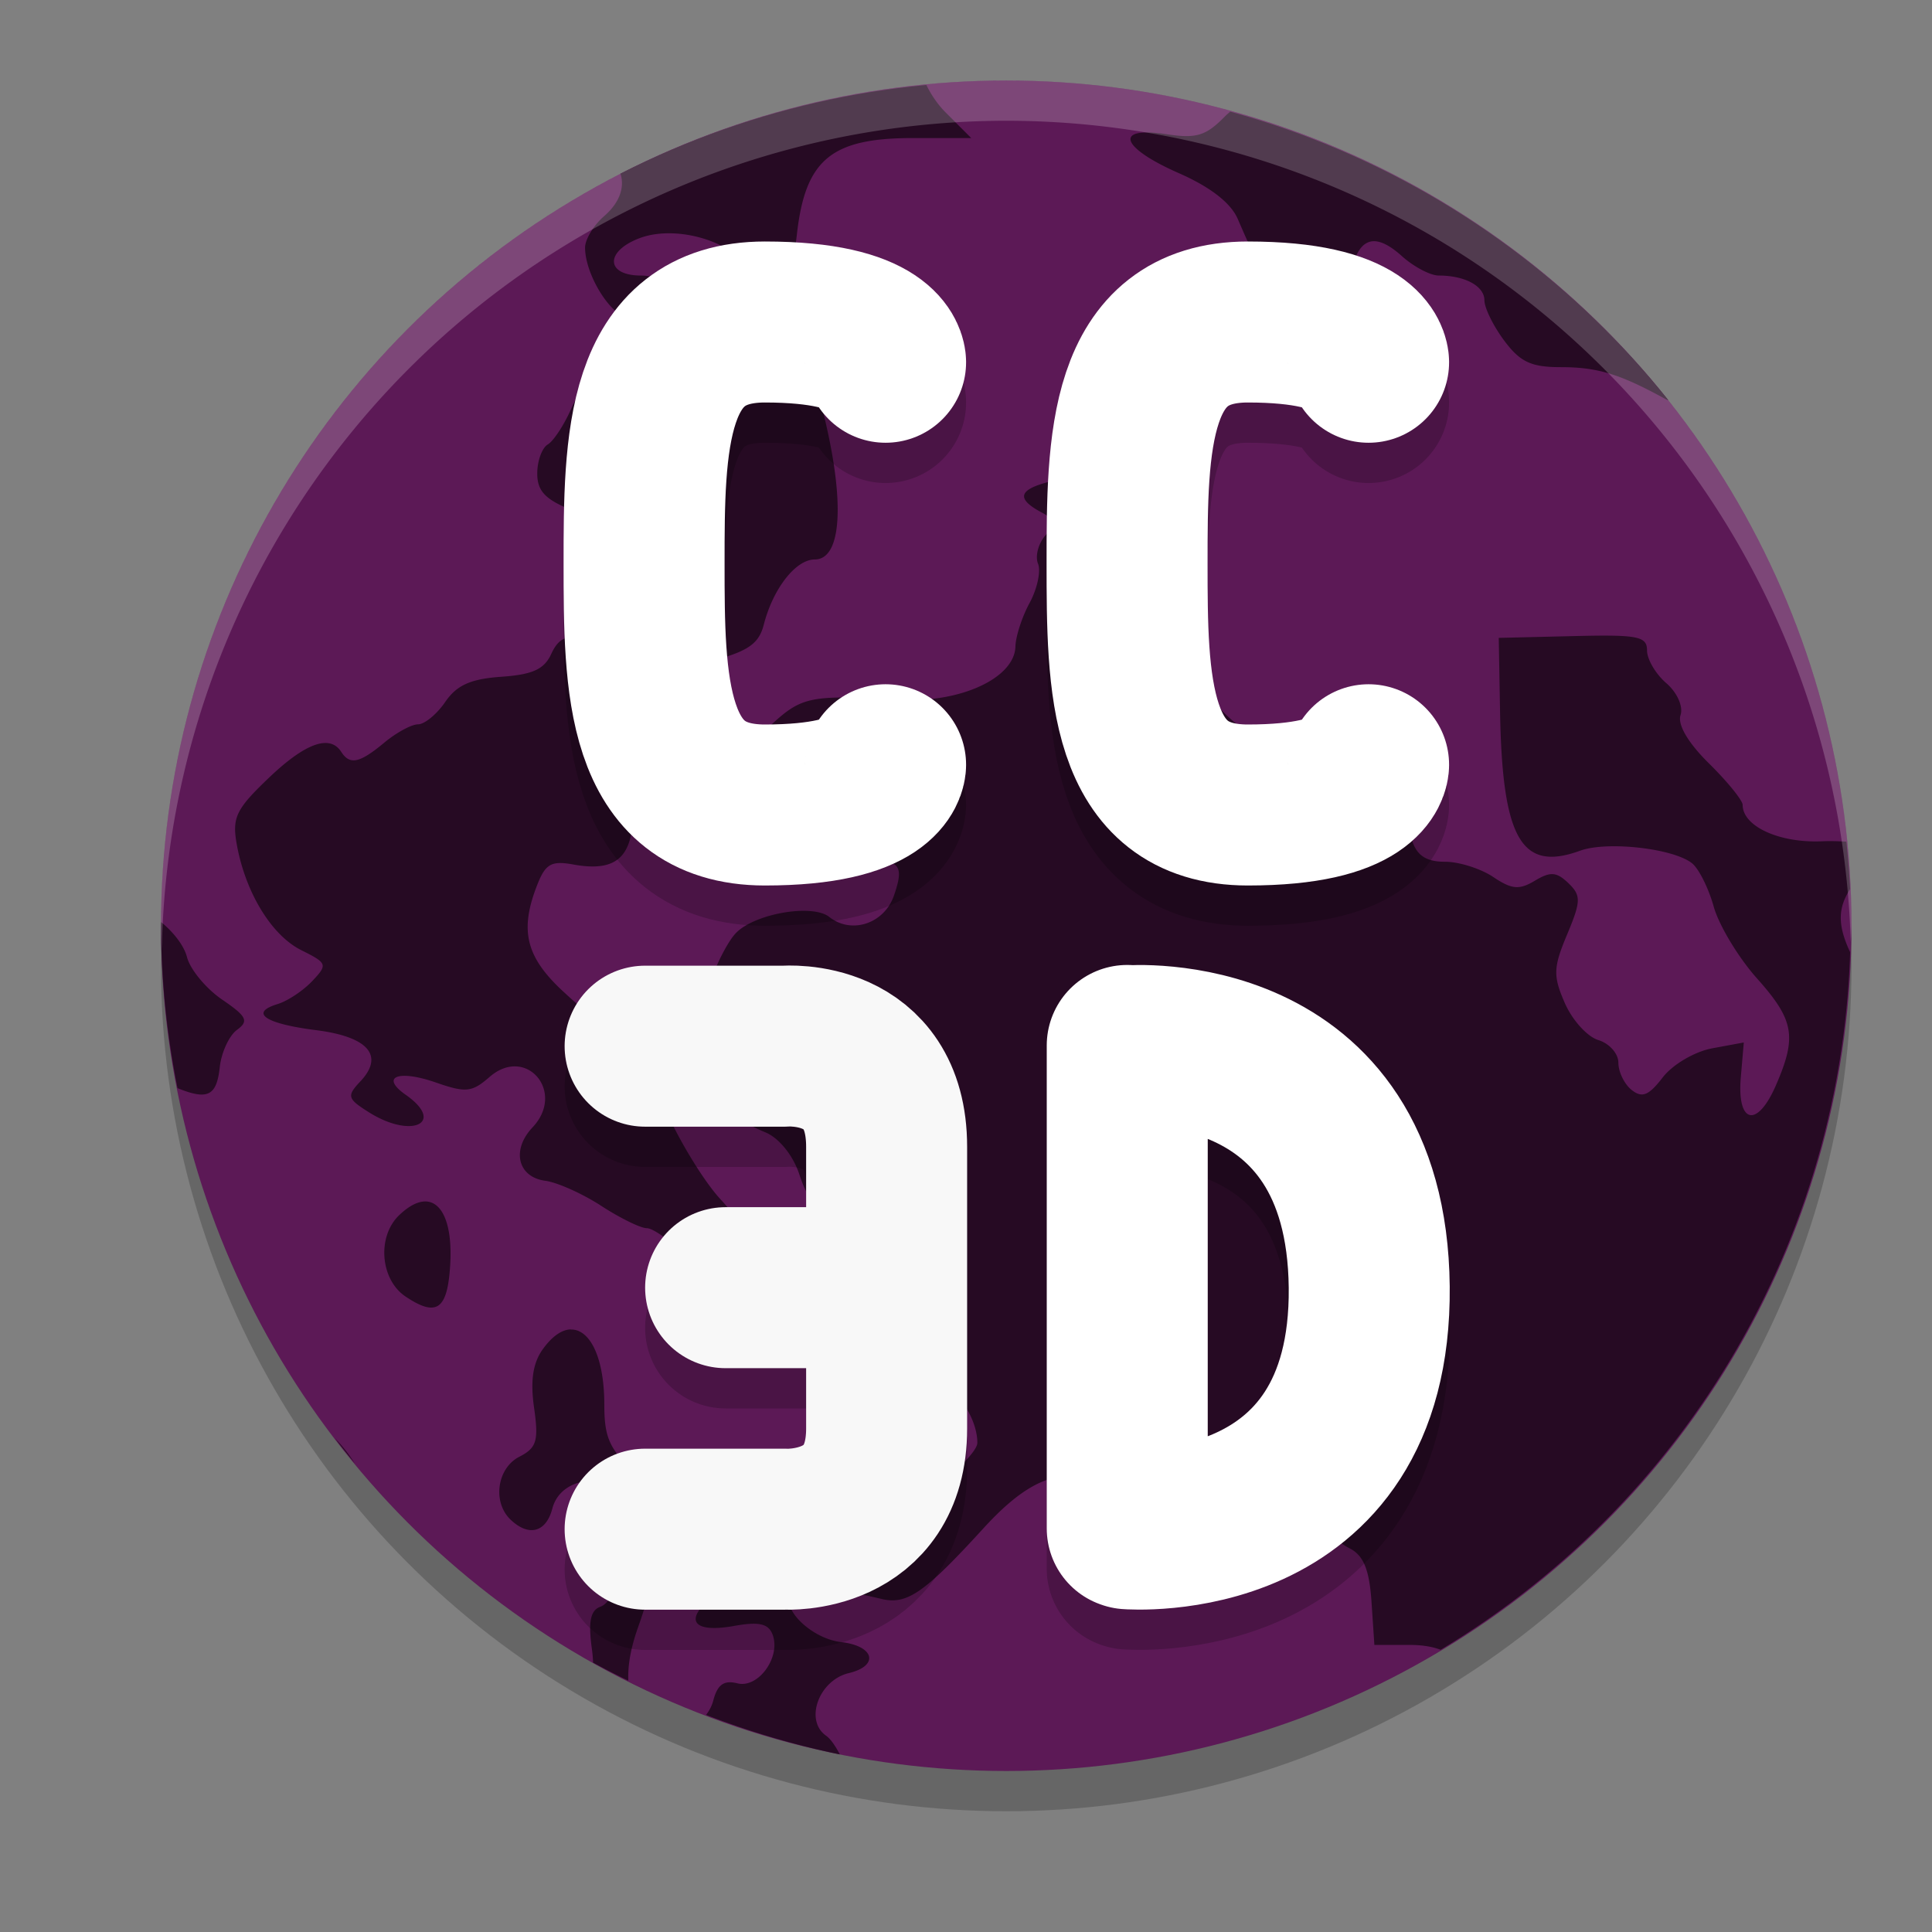 <svg xmlns="http://www.w3.org/2000/svg" width="24" height="24" version="1">
 <rect width="100%" height="100%" fill="#808080" stroke="none"/>
 <circle style="opacity:0.2" cx="12.5" cy="12" r="10.5"/>
 <circle style="fill:#5c1956" cx="12.5" cy="11.5" r="10.5"/>
 <path style="fill:#260a23" d="m 11.508,1.056 a 10.5,10.5 0 0 0 -3.8,1.102 C 7.761,2.327 7.699,2.516 7.506,2.684 7.375,2.797 7.268,2.973 7.268,3.076 7.268,3.391 7.553,3.875 7.78,3.945 8.082,4.038 7.981,4.361 7.592,4.538 7.413,4.621 7.192,4.858 7.101,5.066 7.011,5.274 6.877,5.478 6.805,5.521 6.733,5.564 6.674,5.726 6.674,5.882 c 0,0.218 0.1,0.323 0.427,0.454 0.234,0.094 0.514,0.162 0.623,0.152 0.625,-0.059 0.669,0.306 0.122,1.017 C 7.556,7.883 7.416,7.978 7.218,7.931 7.034,7.886 6.933,7.938 6.849,8.121 6.761,8.315 6.616,8.38 6.227,8.407 5.844,8.434 5.673,8.512 5.53,8.721 5.425,8.874 5.273,8.998 5.193,8.998 c -0.081,0 -0.27,0.103 -0.42,0.228 -0.307,0.255 -0.427,0.28 -0.534,0.114 -0.142,-0.221 -0.449,-0.109 -0.905,0.328 -0.404,0.386 -0.453,0.49 -0.392,0.825 0.108,0.597 0.432,1.127 0.802,1.311 0.323,0.161 0.329,0.178 0.133,0.385 -0.113,0.119 -0.306,0.247 -0.429,0.284 -0.355,0.108 -0.155,0.244 0.479,0.324 0.649,0.082 0.851,0.318 0.548,0.638 C 4.305,13.616 4.315,13.649 4.586,13.819 5.116,14.152 5.538,13.949 5.04,13.6 4.72,13.376 4.944,13.284 5.414,13.447 5.788,13.577 5.862,13.57 6.083,13.377 6.537,12.984 7.031,13.566 6.615,14.005 6.351,14.285 6.431,14.622 6.773,14.668 c 0.151,0.02 0.465,0.161 0.698,0.313 0.233,0.151 0.487,0.276 0.564,0.276 0.077,0 0.293,0.154 0.481,0.342 0.381,0.381 0.593,0.429 0.7,0.161 0.129,-0.322 0.077,-0.489 -0.271,-0.868 -0.277,-0.302 -0.727,-1.106 -0.727,-1.298 0,-0.119 0.457,-0.018 0.713,0.157 0.16,0.11 0.419,0.251 0.576,0.315 0.167,0.068 0.34,0.28 0.419,0.512 0.123,0.364 0.172,0.396 0.609,0.396 h 0.475 L 11.084,15.826 c 0.086,1.026 0.169,1.234 0.521,1.319 0.259,0.062 0.536,0.464 0.536,0.778 0,0.083 -0.186,0.288 -0.414,0.455 -0.282,0.206 -0.404,0.382 -0.385,0.553 0.024,0.215 -0.025,0.248 -0.329,0.226 C 10.816,19.142 10.476,19.211 10.258,19.309 9.999,19.426 9.719,19.463 9.456,19.416 9.153,19.362 9.051,19.383 9.051,19.501 c 0,0.087 -0.106,0.25 -0.235,0.362 -0.319,0.277 -0.187,0.423 0.303,0.335 0.304,-0.055 0.423,-0.03 0.476,0.101 0.112,0.279 -0.172,0.678 -0.435,0.612 -0.167,-0.042 -0.247,0.015 -0.299,0.212 -0.018,0.07 -0.051,0.129 -0.09,0.18 a 10.5,10.5 0 0 0 1.662,0.491 C 10.38,21.693 10.32,21.602 10.261,21.561 9.991,21.37 10.172,20.873 10.544,20.784 10.924,20.693 10.864,20.447 10.451,20.399 c -0.362,-0.041 -0.747,-0.407 -0.626,-0.595 0.081,-0.125 0.427,-0.107 1.127,0.059 0.316,0.075 0.532,-0.076 1.264,-0.877 0.424,-0.464 0.75,-0.657 1.107,-0.657 0.137,0 0.623,-0.125 1.082,-0.279 0.866,-0.29 1.205,-0.28 1.173,0.037 -0.066,0.658 0.358,0.636 1.048,-0.054 0.288,-0.287 0.551,-0.495 0.585,-0.463 0.132,0.127 -0.106,0.742 -0.383,0.992 -0.351,0.316 -0.369,0.516 -0.059,0.674 0.169,0.087 0.241,0.263 0.268,0.658 l 0.036,0.54 h 0.439 c 0.154,0 0.281,0.021 0.384,0.06 a 10.5,10.5 0 0 0 5.087,-8.666 c -0.161,-0.343 -0.149,-0.551 0,-0.784 a 10.5,10.5 0 0 0 -0.047,-0.589 c -0.096,-0.005 -0.193,-0.009 -0.306,-0.004 -0.529,0.022 -0.982,-0.186 -0.982,-0.452 0,-0.056 -0.188,-0.288 -0.417,-0.514 -0.26,-0.256 -0.394,-0.483 -0.355,-0.601 0.036,-0.107 -0.041,-0.28 -0.176,-0.397 C 20.568,8.374 20.46,8.19 20.46,8.08 c 0,-0.176 -0.112,-0.198 -0.921,-0.178 L 18.618,7.924 18.634,8.832 c 0.027,1.59 0.264,2.002 0.994,1.736 0.334,-0.122 1.156,-0.03 1.39,0.155 0.085,0.067 0.207,0.311 0.271,0.542 0.065,0.23 0.306,0.63 0.535,0.887 0.465,0.521 0.501,0.724 0.235,1.335 -0.233,0.533 -0.484,0.472 -0.434,-0.107 l 0.037,-0.43 -0.394,0.073 c -0.218,0.041 -0.491,0.202 -0.613,0.361 -0.174,0.226 -0.256,0.259 -0.386,0.156 -0.091,-0.072 -0.165,-0.225 -0.165,-0.339 0,-0.113 -0.112,-0.239 -0.249,-0.281 -0.137,-0.041 -0.324,-0.248 -0.416,-0.459 -0.148,-0.338 -0.144,-0.442 0.028,-0.852 0.174,-0.416 0.175,-0.485 0.015,-0.639 -0.147,-0.141 -0.223,-0.145 -0.416,-0.029 -0.194,0.116 -0.286,0.108 -0.517,-0.047 -0.154,-0.103 -0.423,-0.189 -0.597,-0.189 -0.354,0 -0.461,-0.172 -0.461,-0.742 0,-0.527 -0.314,-0.718 -1.062,-0.649 C 15.909,9.362 15.795,9.328 15.376,9.005 15.118,8.806 14.709,8.327 14.468,7.94 14.226,7.553 13.966,7.148 13.89,7.041 13.781,6.886 13.808,6.737 14.021,6.316 L 14.291,5.785 13.721,5.863 c -1.014,0.137 -1.22,0.268 -0.783,0.502 0.17,0.091 0.177,0.138 0.046,0.289 -0.086,0.099 -0.127,0.256 -0.089,0.349 0.037,0.092 -0.01,0.311 -0.104,0.485 -0.095,0.174 -0.174,0.418 -0.177,0.544 C 12.603,8.422 11.933,8.734 11.186,8.692 10.056,8.63 9.964,8.648 9.562,9.02 9.06,9.487 8.996,9.703 9.229,10.136 c 0.226,0.42 0.628,0.587 1.325,0.553 0.623,-0.031 0.693,0.024 0.551,0.436 -0.121,0.35 -0.528,0.484 -0.803,0.266 C 10.089,11.222 9.358,11.352 9.134,11.599 9.04,11.702 8.9,11.973 8.824,12.199 8.693,12.591 8.654,12.615 8.066,12.672 7.479,12.729 7.423,12.71 7.001,12.321 6.53,11.887 6.45,11.556 6.677,10.984 6.777,10.731 6.852,10.69 7.121,10.739 7.653,10.836 7.863,10.652 7.863,10.083 7.863,9.807 7.81,9.55 7.744,9.511 7.679,9.472 7.625,9.326 7.625,9.186 7.625,9.046 7.558,8.865 7.477,8.786 7.358,8.67 7.375,8.608 7.565,8.474 7.695,8.382 7.909,8.32 8.041,8.336 8.171,8.352 8.533,8.295 8.844,8.21 9.294,8.089 9.427,7.997 9.488,7.76 9.603,7.311 9.885,6.95 10.121,6.95 c 0.373,0 0.381,-0.878 0.018,-2.155 C 10.086,4.607 9.939,4.488 9.678,4.423 9.467,4.37 9.238,4.227 9.168,4.103 9.1,3.979 8.973,3.878 8.887,3.878 8.802,3.878 8.634,3.776 8.516,3.651 8.397,3.525 8.151,3.423 7.963,3.423 7.52,3.423 7.513,3.118 7.952,2.956 c 0.465,-0.17 1.188,0.053 1.363,0.42 0.237,0.498 0.5,0.29 0.584,-0.462 0.104,-0.931 0.426,-1.199 1.438,-1.199 h 0.728 l -0.319,-0.319 C 11.648,1.297 11.566,1.176 11.508,1.056 Z m 3.775,0.33 c -0.02,0.018 -0.04,0.034 -0.06,0.054 -0.244,0.249 -0.358,0.284 -0.734,0.227 -0.657,-0.1 -0.573,0.164 0.155,0.484 0.393,0.173 0.646,0.37 0.732,0.569 0.415,0.962 0.7,1.479 0.844,1.532 0.29,0.107 0.463,-0.107 0.527,-0.654 0.074,-0.627 0.286,-0.76 0.667,-0.417 0.148,0.133 0.355,0.242 0.459,0.242 0.326,0 0.567,0.131 0.567,0.308 0,0.093 0.11,0.318 0.245,0.499 0.199,0.267 0.334,0.331 0.706,0.331 0.456,0 0.736,0.086 1.307,0.401 0.009,0.005 0.018,0.006 0.027,0.011 A 10.5,10.5 0 0 0 15.283,1.387 Z M 2.002,11.455 a 10.5,10.5 0 0 0 -0.002,0.045 10.5,10.5 0 0 0 0.205,2.017 c 0.38,0.155 0.486,0.093 0.525,-0.26 0.02,-0.183 0.116,-0.391 0.213,-0.463 C 3.094,12.684 3.067,12.627 2.759,12.417 2.56,12.281 2.363,12.044 2.323,11.89 2.284,11.741 2.152,11.578 2.002,11.455 Z m 3.305,3.471 c -0.098,-0.01 -0.216,0.043 -0.348,0.169 -0.278,0.266 -0.236,0.8 0.079,1.011 0.361,0.242 0.5,0.172 0.545,-0.275 0.056,-0.55 -0.061,-0.882 -0.277,-0.905 z m 1.782,1.588 c -0.107,0.004 -0.225,0.08 -0.343,0.242 -0.125,0.171 -0.16,0.392 -0.112,0.728 0.059,0.413 0.034,0.501 -0.182,0.612 -0.278,0.142 -0.337,0.564 -0.11,0.781 0.226,0.216 0.441,0.16 0.519,-0.136 0.11,-0.422 0.728,-0.471 1.15,-0.092 0.18,0.162 0.327,0.244 0.327,0.182 0,-0.062 -0.187,-0.287 -0.416,-0.499 -0.35,-0.326 -0.415,-0.464 -0.415,-0.883 0,-0.591 -0.181,-0.94 -0.417,-0.933 z M 4.163,17.869 a 10.5,10.5 0 0 0 0.243,0.307 C 4.334,18.065 4.252,17.959 4.163,17.869 Z m 3.538,1.612 c -0.053,0.018 -0.076,0.085 -0.076,0.202 0,0.119 -0.076,0.243 -0.168,0.277 -0.123,0.045 -0.151,0.187 -0.104,0.527 0.009,0.064 0.012,0.114 0.015,0.167 a 10.5,10.5 0 0 0 0.437,0.224 c -0.007,-0.182 0.026,-0.395 0.121,-0.663 0.161,-0.455 0.167,-0.569 0.036,-0.648 -0.123,-0.075 -0.207,-0.104 -0.26,-0.086 z"/>
 <path style="opacity:0.2;fill:none;stroke:#000000;stroke-width:2;stroke-linecap:round;stroke-linejoin:bevel" d="m 11.001,10 c 0,0 -0.008,0.5 -1.5,0.5 -1.492,0 -1.5,-1.508 -1.5,-3 0,-1.492 0.008,-3 1.5,-3 1.492,0 1.5,0.5 1.5,0.5"/>
 <path style="fill:none;stroke:#ffffff;stroke-width:2;stroke-linecap:round;stroke-linejoin:bevel" d="m 11.001,9.5 c 0,0 -0.008,0.5 -1.5,0.5 -1.492,0 -1.5,-1.508 -1.5,-3 0,-1.492 0.008,-3 1.5,-3 1.492,0 1.5,0.5 1.5,0.5"/>
 <path style="opacity:0.2;fill:none;stroke:#000000;stroke-width:2;stroke-linecap:round;stroke-linejoin:bevel" d="m 14.014,19.491 c 0,0 3.027,0.244 2.995,-3.002 -0.033,-3.246 -2.995,-2.997 -2.995,-2.997 m -0.011,5.995 v -6"/>
 <path style="fill:none;stroke:#ffffff;stroke-width:2;stroke-linecap:round;stroke-linejoin:bevel" d="m 14.014,18.991 c 0,0 3.027,0.244 2.995,-3.002 -0.033,-3.246 -2.995,-2.997 -2.995,-2.997 m -0.011,5.995 v -6"/>
 <path style="opacity:0.2;fill:none;stroke:#000000;stroke-width:2;stroke-linecap:round;stroke-linejoin:bevel" d="m 17.001,10 c 0,0 -0.008,0.5 -1.5,0.5 -1.492,0 -1.5,-1.508 -1.5,-3 0,-1.492 0.008,-3 1.5,-3 1.492,0 1.5,0.5 1.5,0.5"/>
 <path style="fill:none;stroke:#ffffff;stroke-width:2;stroke-linecap:round;stroke-linejoin:bevel" d="m 17.001,9.5 c 0,0 -0.008,0.5 -1.5,0.5 -1.492,0 -1.5,-1.508 -1.5,-3 0,-1.492 0.008,-3 1.5,-3 1.492,0 1.5,0.5 1.5,0.5"/>
 <path style="opacity:0.2;fill:none;stroke:#000000;stroke-width:2;stroke-linecap:round;stroke-linejoin:round" d="m 8.014,13.496 h 1.739 c 0,0 1.261,-0.105 1.261,1.25 v 1.75 H 9.014 11.014 v 1.75 c 0,1.323 -1.261,1.25 -1.261,1.25 h -1.739"/>
 <path style="fill:none;stroke:#f8f8f8;stroke-width:2;stroke-linecap:round;stroke-linejoin:round" d="m 8.014,12.996 h 1.739 c 0,0 1.261,-0.105 1.261,1.25 v 1.75 H 9.014 11.014 v 1.75 c 0,1.323 -1.261,1.25 -1.261,1.25 h -1.739"/>
 <path style="fill:#ffffff;opacity:0.2" d="M 12.5 1 A 10.5 10.5 0 0 0 2 11.5 A 10.5 10.5 0 0 0 2.01 11.797 A 10.5 10.5 0 0 1 12.5 1.5 A 10.5 10.5 0 0 1 22.99 11.703 A 10.5 10.5 0 0 0 23 11.5 A 10.5 10.5 0 0 0 12.5 1 z"/>
</svg>
